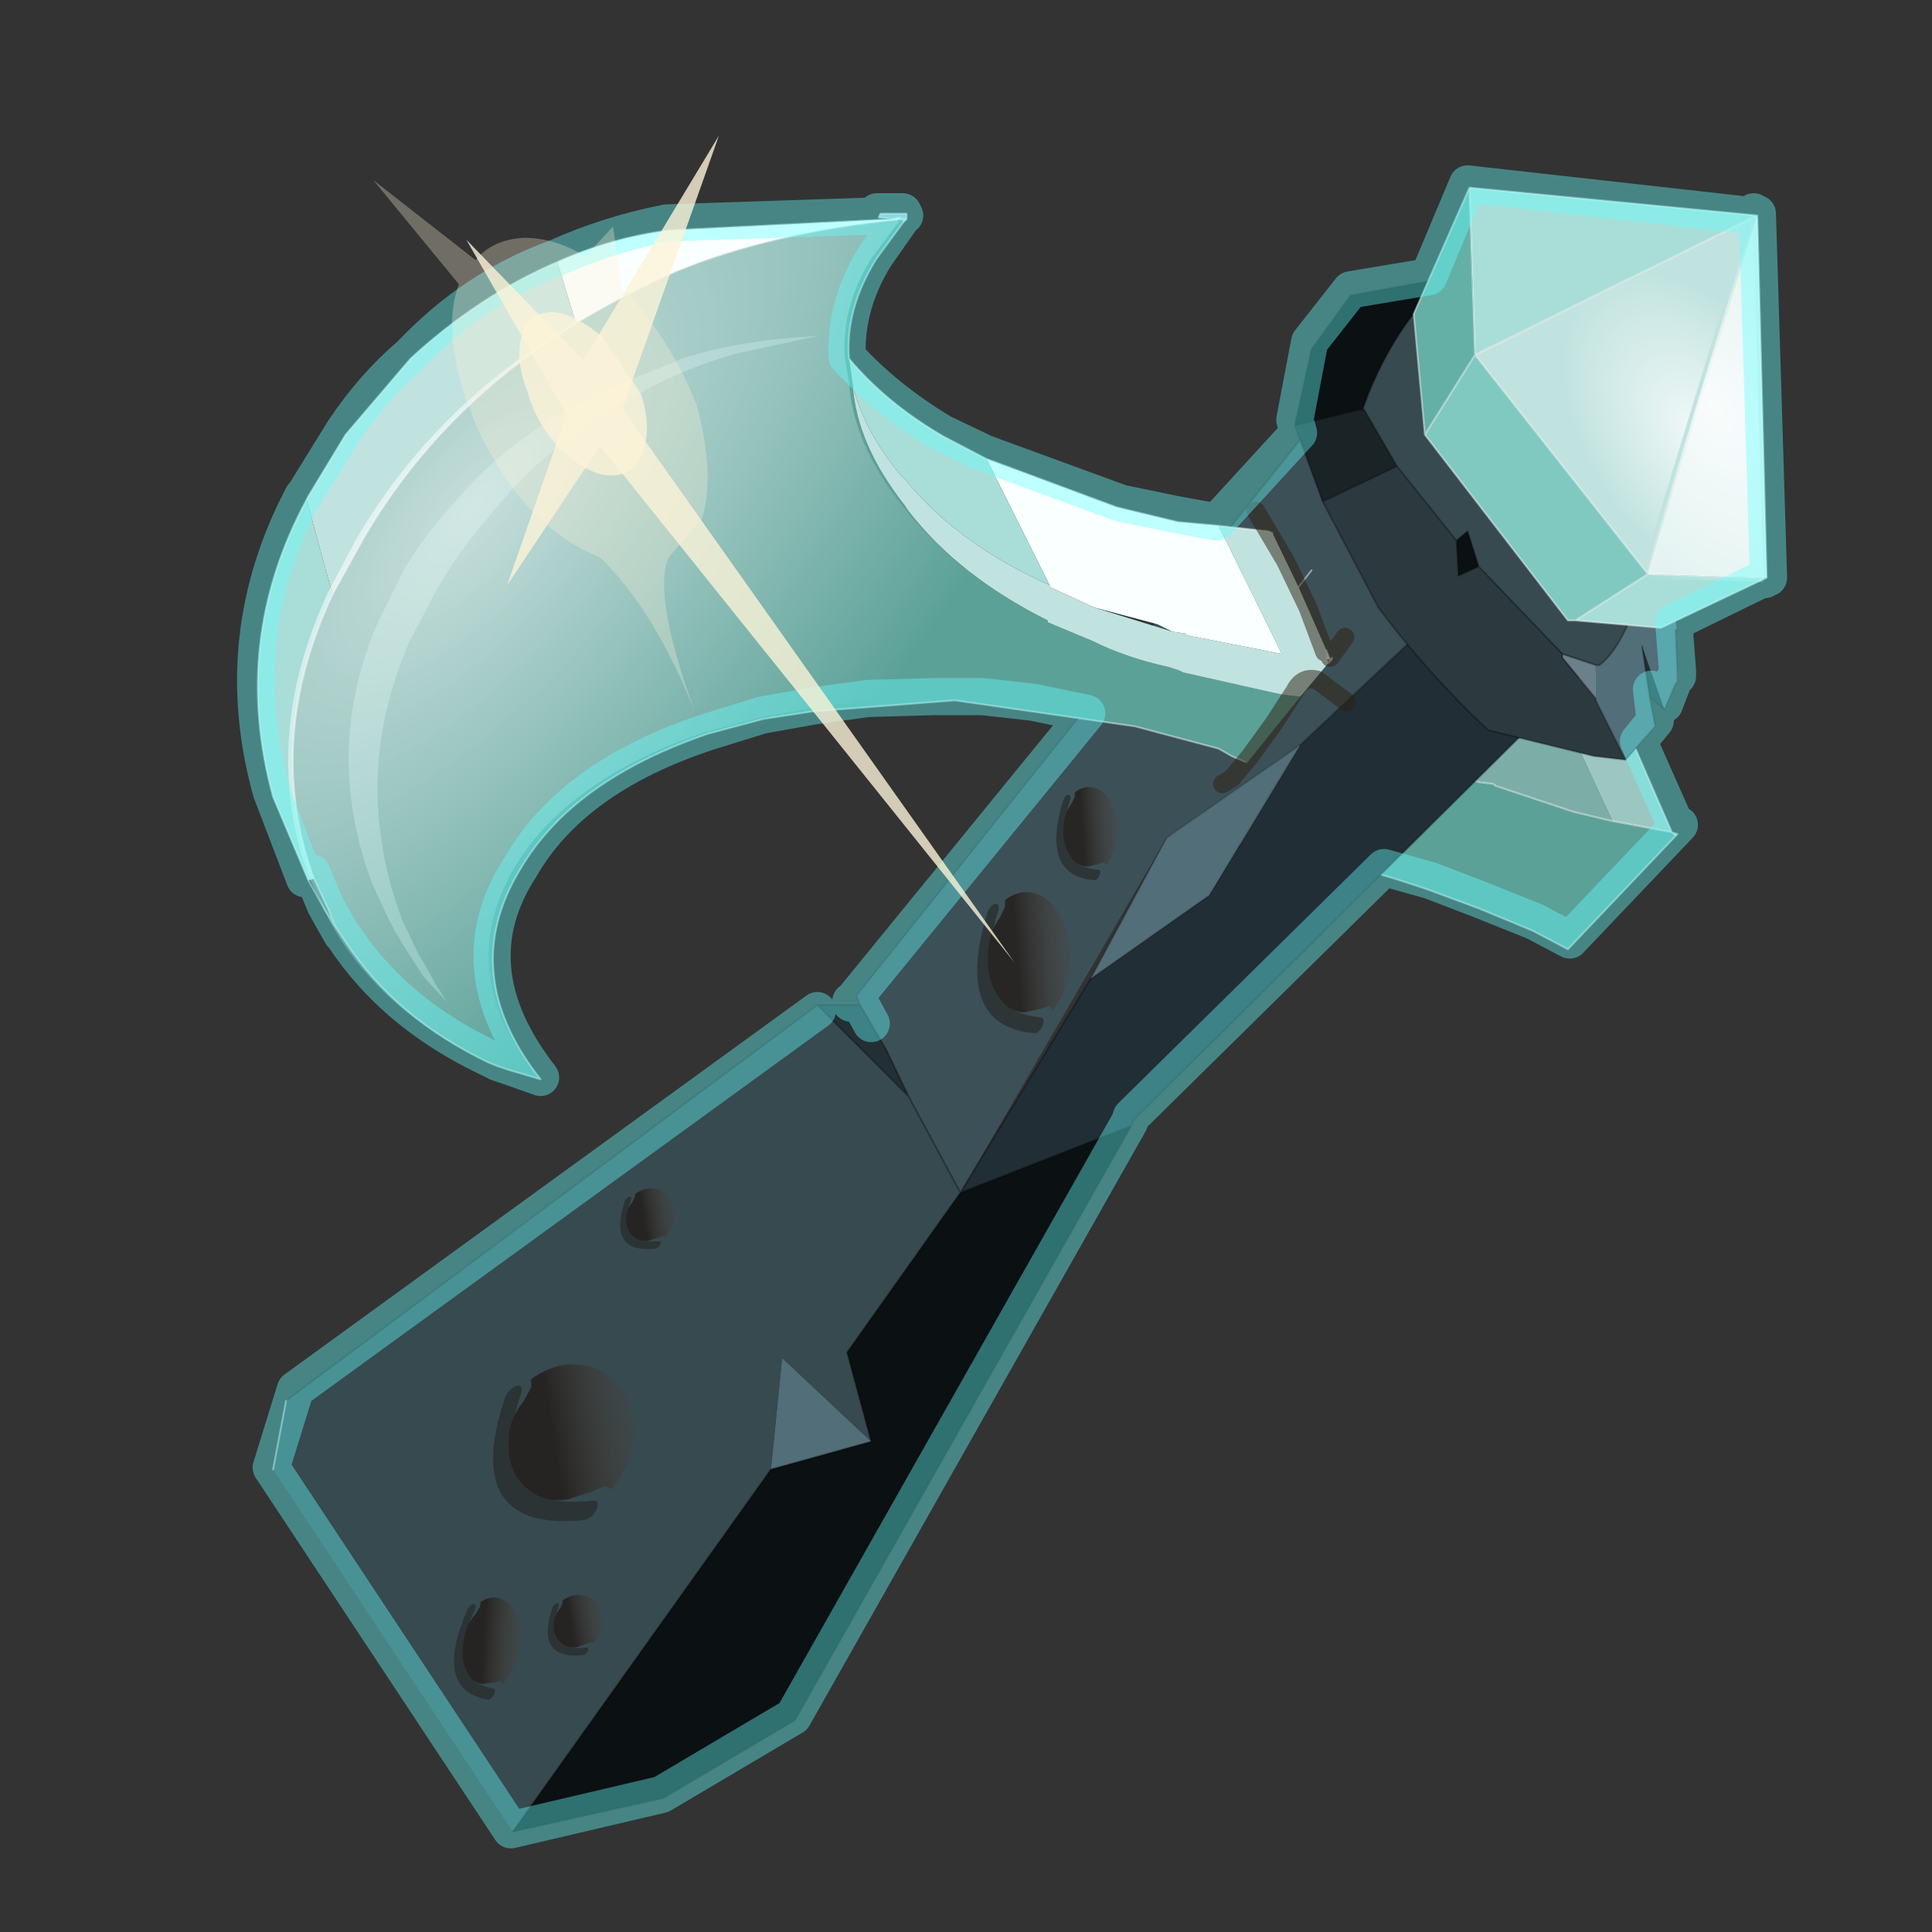 <?xml version="1.0" encoding="UTF-8" standalone="no"?>
<svg xmlns:xlink="http://www.w3.org/1999/xlink" height="520.0px" width="520.0px" xmlns="http://www.w3.org/2000/svg">
  <rect width="100%" height="100%" fill="#333333" stroke="none"/>
  <g transform="matrix(10.0, 0.0, 0.0, 10.0, 0.0, 0.0)">
    <use height="52.0" transform="matrix(1.0, 0.0, 0.0, 1.0, 0.0, 0.0)" width="52.0" xlink:href="#shape0"/>
    <use height="64.9" transform="matrix(0.065, 0.257, -0.299, 0.282, 29.797, 19.946)" width="35.8" xlink:href="#sprite0"/>
    <use height="23.3" transform="matrix(1.0, 0.0, 0.0, 1.0, 6.95, 5.75)" width="30.4" xlink:href="#shape3"/>
    <use height="39.35" transform="matrix(0.445, 0.535, -0.318, 0.38, 18.981, 5.407)" width="12.45" xlink:href="#sprite4"/>
    <use height="49.3" transform="matrix(0.445, 0.535, -0.318, 0.38, 20.373, 1.248)" width="32.65" xlink:href="#sprite5"/>
    <use height="15.4" transform="matrix(1.0, 0.0, 0.0, 1.0, 34.85, 5.05)" width="12.7" xlink:href="#shape6"/>
    <use height="14.1" transform="matrix(-0.758, -0.451, 0.05, -0.779, 47.349, 17.416)" width="4.1" xlink:href="#sprite6"/>
    <use height="14.1" transform="matrix(-0.758, -0.451, 0.05, -0.779, 46.42, 16.738)" width="9.3" xlink:href="#sprite7"/>
    <use height="46.1" transform="matrix(1.0, 0.0, 0.0, 1.0, 6.4, 3.65)" width="41.7" xlink:href="#shape9"/>
  </g>
  <defs>
    <g id="shape0" transform="matrix(1.0, 0.0, 0.0, 1.0, 0.0, 0.0)">
      <path d="M52.0 0.0 L52.0 52.0 0.0 52.0 0.0 0.0 52.0 0.0" fill="#33cc33" fill-opacity="0.0" fill-rule="evenodd" stroke="none"/>
      <path d="M35.05 18.0 L35.6 19.15 34.55 18.5 35.05 18.0" fill="#c7d4d3" fill-rule="evenodd" stroke="none"/>
      <path d="M36.7 16.3 L37.95 16.8 38.2 16.85 41.4 17.8 43.4 22.1 42.35 21.85 40.25 21.15 40.2 21.1 39.8 21.05 39.25 20.7 37.2 19.95 35.6 19.2 35.6 19.15 35.05 18.0 36.7 16.3 M45.0 22.4 L45.15 22.45 45.1 22.5 45.0 22.4" fill="#7cada6" fill-rule="evenodd" stroke="none"/>
      <path d="M43.4 22.1 L41.4 17.8 43.15 18.15 45.0 22.4 43.4 22.1" fill="#9cc7c1" fill-rule="evenodd" stroke="none"/>
      <path d="M35.6 19.15 L35.6 19.2 37.2 19.95 39.8 21.05 40.2 21.1 40.25 21.15 42.35 21.85 43.4 22.1 45.0 22.4 45.1 22.5 42.2 25.55 41.25 25.05 39.8 24.45 38.45 23.95 Q35.4 22.9 32.35 22.55 L30.85 22.35 34.55 18.5 35.6 19.15" fill="#5ba198" fill-rule="evenodd" stroke="none"/>
      <path d="M41.4 17.8 L38.2 16.85 37.95 16.8 36.7 16.3 M35.6 19.15 L35.6 19.2 37.2 19.95 M39.8 21.05 L40.2 21.1 40.25 21.15 42.35 21.85 43.4 22.1 45.0 22.4 45.15 22.45 45.1 22.5 42.2 25.55 41.25 25.05 39.8 24.45 38.45 23.95 Q35.4 22.9 32.35 22.55 L30.85 22.35 M41.4 17.8 L43.15 18.15 45.0 22.4 45.1 22.5 M34.55 18.5 L35.6 19.15 M39.8 21.05 L37.2 19.95" fill="none" stroke="#ffffff" stroke-linecap="round" stroke-linejoin="round" stroke-opacity="0.451" stroke-width="0.05"/>
      <path d="M36.1 10.45 L40.05 9.55 39.45 12.55 36.1 10.45 M35.0 20.05 L32.55 24.1 29.35 26.35 31.4 22.55 35.0 20.05 M20.75 39.55 L21.05 36.55 23.45 38.8 20.75 39.55" fill="#526e78" fill-rule="evenodd" stroke="none"/>
      <path d="M13.8 49.3 L7.35 39.55 7.7 37.7 22.0 27.05 24.45 29.5 25.85 32.1 22.8 36.4 23.45 38.8 21.05 36.55 20.75 39.55 13.8 49.3" fill="#364a4f" fill-rule="evenodd" stroke="none"/>
      <path d="M40.05 9.55 L41.8 10.95 42.55 18.2 40.1 15.25 39.45 12.55 40.05 9.55 M30.45 30.3 L21.4 46.3 17.85 48.4 13.8 49.3 20.75 39.55 23.45 38.8 22.8 36.4 25.85 32.1 30.45 30.3" fill="#0b1012" fill-rule="evenodd" stroke="none"/>
      <path d="M23.15 27.05 L23.05 26.8 36.1 10.45 39.45 12.55 40.1 15.25 35.0 20.05 31.4 22.55 25.85 32.1 24.45 29.5 23.85 28.25 23.5 27.65 23.15 27.05" fill="#3c5057" fill-rule="evenodd" stroke="none"/>
      <path d="M22.0 27.05 L23.15 27.05 23.5 27.65 23.85 28.25 24.45 29.5 22.0 27.05" fill="#232f33" fill-rule="evenodd" stroke="none"/>
      <path d="M42.55 18.2 L30.5 30.15 30.45 30.3 25.85 32.1 29.35 26.35 32.55 24.1 35.0 20.05 40.1 15.25 42.55 18.2" fill="#212e36" fill-rule="evenodd" stroke="none"/>
      <path d="M36.1 10.45 L39.45 12.55 M35.0 20.05 L32.55 24.1 29.35 26.35 31.4 22.55 35.0 20.05" fill="none" stroke="#000000" stroke-linecap="round" stroke-linejoin="round" stroke-opacity="0.153" stroke-width="0.05"/>
      <path d="M40.05 9.55 L41.8 10.95 42.55 18.2 30.5 30.15 30.45 30.3 21.4 46.3 17.85 48.4 13.8 49.3 M7.7 37.7 L22.0 27.05 23.15 27.05 23.05 26.8 36.1 10.45 40.05 9.55 39.45 12.55 40.1 15.25 42.55 18.2 M40.1 15.25 L35.0 20.05 M29.35 26.35 L25.85 32.1 30.45 30.3 M20.75 39.55 L23.45 38.8 22.8 36.4 25.85 32.1 24.45 29.5 22.0 27.05 M20.75 39.55 L13.8 49.3 M24.45 29.5 L23.85 28.25 23.5 27.65 23.15 27.05" fill="none" stroke="#000000" stroke-linecap="round" stroke-linejoin="round" stroke-opacity="0.302" stroke-width="0.05"/>
      <path d="M7.35 39.55 L7.7 37.7" fill="none" stroke="#ffffff" stroke-linecap="round" stroke-linejoin="round" stroke-opacity="0.451" stroke-width="0.05"/>
    </g>
    <g id="sprite0" transform="matrix(1.0, 0.0, 0.0, 1.0, -8.8, 36.4)">
      <use height="69.05" transform="matrix(0.933, 0.0, 0.0, 0.94, 8.788, -36.395)" width="38.4" xlink:href="#sprite1"/>
    </g>
    <g id="sprite1" transform="matrix(1.0, 0.0, 0.0, 1.0, 11.7, 37.35)">
      <use height="6.0" transform="matrix(1.479, -0.487, 0.328, 1.761, -4.889, 16.244)" width="12.2" xlink:href="#sprite2"/>
      <use height="6.0" transform="matrix(0.824, -0.076, 0.089, 0.967, 11.988, 25.888)" width="12.2" xlink:href="#sprite2"/>
      <use height="6.0" transform="matrix(1.23, -0.228, 0.347, 1.252, -7.665, -28.886)" width="12.2" xlink:href="#sprite2"/>
      <use height="6.0" transform="matrix(0.572, -0.188, 0.127, 0.681, 18.964, 20.244)" width="12.2" xlink:href="#sprite2"/>
      <use height="6.0" transform="matrix(0.812, -0.15, 0.229, 0.827, -10.906, -35.525)" width="12.2" xlink:href="#sprite2"/>
      <use height="6.0" transform="matrix(0.572, -0.188, 0.127, 0.681, -11.686, 6.694)" width="12.2" xlink:href="#sprite2"/>
    </g>
    <g id="sprite2" transform="matrix(1.0, 0.0, 0.0, 1.0, 0.5, 0.0)">
      <use height="5.15" transform="matrix(1.0, 0.0, 0.0, 1.0, 0.25, 0.0)" width="11.2" xlink:href="#shape1"/>
      <use height="3.95" transform="matrix(1.0, 0.0, 0.0, 0.862, -0.5, 2.619)" width="12.2" xlink:href="#sprite3"/>
    </g>
    <g id="shape1" transform="matrix(1.0, 0.0, 0.0, 1.0, -0.25, 0.0)">
      <path d="M10.35 3.5 L9.25 4.35 Q7.8 5.15 5.7 5.15 3.65 5.15 2.2 4.35 1.05 3.8 1.0 2.95 L0.7 2.35 0.25 2.15 Q0.6 1.4 1.65 0.85 3.35 0.0 5.7 0.0 8.1 0.0 9.75 0.85 11.4 1.7 11.45 2.95 L10.9 3.0 10.35 3.5" fill="url(#gradient0)" fill-rule="evenodd" stroke="none"/>
    </g>
    <linearGradient gradientTransform="matrix(0.001, -0.003, 0.006, 0.002, 3.7, 0.0)" gradientUnits="userSpaceOnUse" id="gradient0" spreadMethod="pad" x1="-819.2" x2="819.2">
      <stop offset="0.0" stop-color="#1c0e08" stop-opacity="0.639"/>
      <stop offset="1.0" stop-color="#734d3e" stop-opacity="0.0"/>
    </linearGradient>
    <g id="sprite3" transform="matrix(1.0, 0.0, 0.0, 1.0, 0.5, 0.5)">
      <use height="3.95" transform="matrix(1.0, 0.0, 0.0, 1.0, -0.5, -0.5)" width="12.2" xlink:href="#shape2"/>
    </g>
    <g id="shape2" transform="matrix(1.0, 0.0, 0.0, 1.0, 0.5, 0.5)">
      <path d="M0.0 0.0 Q4.35 5.2 11.2 1.2" fill="none" stroke="#262626" stroke-linecap="round" stroke-linejoin="round" stroke-opacity="0.639" stroke-width="1.0"/>
    </g>
    <g id="shape3" transform="matrix(1.0, 0.0, 0.0, 1.0, -6.95, -5.75)">
      <path d="M24.0 5.9 L23.65 5.85 23.7 5.75 24.4 5.75 24.4 5.85 24.4 5.9 24.3 5.9 24.2 5.85 24.3 5.9 24.4 5.9 24.3 6.0 24.25 5.9 24.2 5.85 24.0 5.9 M24.25 5.9 L24.4 5.9 24.25 5.9 M35.8 17.8 L35.8 17.75 35.85 17.7 35.85 17.75 35.8 17.8 M35.85 17.7 L35.8 17.75 35.85 17.7" fill="#a3bed1" fill-rule="evenodd" stroke="none"/>
      <path d="M24.3 6.0 L23.6 6.95 Q22.75 8.3 22.85 9.65 L22.95 10.35 Q23.05 11.95 24.35 13.6 L24.45 13.75 Q25.8 15.5 28.2 16.7 L28.2 16.75 29.4 17.25 Q30.3 17.7 31.45 17.95 L31.75 18.05 31.85 18.1 34.3 18.65 34.55 18.7 35.0 18.75 33.55 20.55 33.5 20.5 33.15 20.35 32.8 20.15 30.55 19.55 25.7 18.85 21.85 19.15 20.55 19.35 19.05 19.75 Q15.4 21.0 14.0 23.4 12.3 26.2 14.55 29.05 L13.7 28.8 13.4 28.7 13.15 28.6 Q10.65 27.4 9.3 25.35 L9.0 24.9 8.85 24.5 8.45 23.65 Q7.1 19.95 8.95 16.0 L9.75 14.55 Q11.8 11.0 15.45 8.75 L15.5 8.7 Q16.75 7.95 18.2 7.3 20.75 6.25 24.25 5.9 L24.3 6.0" fill="#5ba198" fill-rule="evenodd" stroke="none"/>
      <path d="M24.0 5.9 L24.2 5.85 24.25 5.9 Q20.75 6.25 18.2 7.3 16.75 7.95 15.5 8.7 L15.0 7.05 Q16.45 6.4 18.0 6.2 L24.0 5.9 M26.55 12.35 L30.05 13.65 30.25 13.7 31.7 14.05 32.8 14.15 34.5 17.6 31.95 17.1 31.9 17.05 31.55 17.0 31.15 16.8 29.45 16.35 28.25 15.8 28.25 15.75 26.55 12.35 M35.8 17.75 L35.7 17.75 35.7 17.5 35.8 17.75" fill="#faffff" fill-rule="evenodd" stroke="none"/>
      <path d="M22.85 9.65 Q23.85 10.85 25.4 11.75 L26.55 12.35 28.25 15.75 Q25.8 14.65 24.4 12.95 L24.25 12.8 Q23.25 11.6 22.95 10.35 L22.85 9.65 M8.95 16.0 Q7.1 19.95 8.45 23.65 L8.3 23.7 7.35 21.45 Q6.2 17.25 8.25 13.45 L8.95 16.0" fill="#a8ded7" fill-rule="evenodd" stroke="none"/>
      <path d="M32.8 14.15 L34.15 14.3 34.25 14.35 34.95 15.8 35.7 17.5 35.7 17.75 35.75 17.85 35.0 18.75 34.55 18.7 34.3 18.65 31.85 18.1 31.75 18.05 31.45 17.95 Q30.3 17.7 29.4 17.25 L28.2 16.75 28.2 16.7 Q25.8 15.5 24.45 13.75 L24.35 13.6 Q23.05 11.95 22.95 10.35 23.25 11.6 24.25 12.8 L24.4 12.95 Q25.8 14.65 28.25 15.75 L28.25 15.8 29.45 16.35 31.55 17.0 31.9 17.05 31.95 17.1 34.5 17.6 32.8 14.15 M15.5 8.7 L15.45 8.75 Q11.8 11.0 9.75 14.55 L8.95 16.0 8.25 13.45 8.3 13.35 9.3 11.7 11.05 9.65 Q12.9 7.95 15.0 7.05 L15.5 8.7" fill="#c1e3df" fill-rule="evenodd" stroke="none"/>
      <path d="M35.7 17.75 L35.8 17.75 35.8 17.8 35.75 17.85 35.7 17.75" fill="#62818f" fill-rule="evenodd" stroke="none"/>
      <path d="M24.4 5.9 L24.4 5.85 24.4 5.75 23.7 5.75 23.65 5.85 24.0 5.9 24.2 5.85 24.3 5.9 24.4 5.9 24.3 6.0 23.6 6.95 Q22.75 8.3 22.85 9.65 23.85 10.85 25.4 11.75 L26.55 12.35 30.05 13.65 30.25 13.7 31.7 14.05 32.8 14.15 34.15 14.3 34.25 14.35 M34.95 15.8 L35.3 15.35 M24.4 5.9 L24.25 5.9 Q20.75 6.25 18.2 7.3 16.75 7.95 15.5 8.7 L15.45 8.75 Q11.8 11.0 9.75 14.55 L8.95 16.0 Q7.1 19.95 8.45 23.65 L8.85 24.5 9.0 24.9 9.3 25.35 Q10.65 27.4 13.15 28.6 L13.4 28.7 13.7 28.8 14.55 29.05 Q12.3 26.2 14.0 23.4 15.4 21.0 19.05 19.75 L20.55 19.35 21.85 19.15 25.7 18.85 30.55 19.55 32.8 20.15 33.15 20.35 33.5 20.5 M35.8 17.75 L35.7 17.5 35.7 17.75 35.75 17.85 35.8 17.8 35.8 17.75 35.85 17.7 35.85 17.75 35.8 17.8 M35.8 17.75 L35.85 17.7 M24.0 5.9 L18.0 6.2 Q16.45 6.4 15.0 7.05 12.9 7.95 11.05 9.65 L9.3 11.7 8.3 13.35 8.25 13.45 Q6.2 17.25 7.35 21.45 L8.3 23.7 8.75 24.5 9.0 24.9" fill="none" stroke="#ffffff" stroke-linecap="round" stroke-linejoin="round" stroke-opacity="0.451" stroke-width="0.05"/>
      <path d="M36.2 17.15 L35.8 17.7 M35.65 17.55 L35.2 16.35 34.6 15.1 33.8 13.75 M36.25 18.9 L35.45 18.3 Q35.05 18.2 34.85 18.6 L34.3 19.45 33.65 20.35 33.15 20.95 32.9 21.1" fill="none" stroke="#2e1e0f" stroke-linecap="round" stroke-linejoin="round" stroke-opacity="0.502" stroke-width="0.5"/>
    </g>
    <g id="sprite4" transform="matrix(1.0, 0.0, 0.0, 1.0, 6.2, 19.65)">
      <use height="39.35" transform="matrix(1.0, 0.0, 0.0, 1.0, -6.2, -19.65)" width="12.45" xlink:href="#shape4"/>
    </g>
    <g id="shape4" transform="matrix(1.0, 0.0, 0.0, 1.0, 6.2, 19.65)">
      <path d="M-4.65 -8.1 L-2.9 -13.15 Q-1.6 -16.3 0.6 -19.65 L-1.45 -15.5 Q-2.55 -12.95 -3.25 -10.4 L-3.25 -10.25 Q-4.9 -4.55 -4.75 0.9 -4.8 3.3 -4.45 5.7 L-4.0 8.45 Q-2.35 15.85 2.8 18.6 L4.1 19.1 4.75 19.25 5.45 19.45 6.25 19.6 4.9 19.7 3.5 19.45 2.85 19.3 2.25 19.1 1.0 18.6 Q-3.9 16.0 -5.45 9.05 L-5.95 6.3 Q-6.25 4.1 -6.15 1.75 -6.15 -3.0 -4.65 -7.95 L-4.65 -8.1" fill="#a8ded7" fill-opacity="0.427" fill-rule="evenodd" stroke="none"/>
    </g>
    <g id="sprite5" transform="matrix(1.0, 0.0, 0.0, 1.0, 16.3, 24.65)">
      <use height="49.3" transform="matrix(1.0, 0.0, 0.0, 1.0, -16.3, -24.65)" width="32.65" xlink:href="#shape5"/>
    </g>
    <g id="shape5" transform="matrix(1.0, 0.0, 0.0, 1.0, 16.3, 24.65)">
      <path d="M16.35 -20.0 L16.3 -19.95 15.2 -19.25 12.1 -16.6 Q8.75 -13.55 6.0 -9.8 3.8 -6.85 1.95 -3.45 L0.7 -1.05 -0.6 1.85 Q-3.5 9.2 -2.9 14.6 -2.1 20.95 3.1 21.1 L1.85 22.15 1.4 22.5 1.05 22.7 Q-2.85 25.15 -6.35 24.55 L-7.0 24.4 -7.6 24.2 -8.85 23.7 Q-13.8 20.95 -15.45 12.85 L-15.95 9.75 Q-16.95 1.8 -14.9 -6.9 L-14.9 -7.05 -13.2 -13.1 Q-11.35 -18.5 -7.7 -24.5 L-7.6 -24.45 -7.5 -22.05 Q-7.2 -19.05 -5.8 -17.4 L-5.0 -16.65 Q-3.4 -14.75 -0.45 -14.6 L-0.2 -14.6 Q3.0 -14.45 6.75 -16.55 L6.8 -16.55 8.65 -17.75 11.65 -20.05 12.05 -20.45 12.15 -20.5 15.45 -23.7 16.35 -24.65 16.35 -20.0" fill="url(#gradient1)" fill-rule="evenodd" stroke="none"/>
    </g>
    <radialGradient cx="0" cy="0" gradientTransform="matrix(0.021, 6.0E-4, -0.002, 0.069, -13.2, 3.8)" gradientUnits="userSpaceOnUse" id="gradient1" r="819.2" spreadMethod="pad">
      <stop offset="0.0" stop-color="#ffffff" stop-opacity="0.651"/>
      <stop offset="1.0" stop-color="#ffffff" stop-opacity="0.0"/>
    </radialGradient>
    <g id="shape6" transform="matrix(1.0, 0.0, 0.0, 1.0, -34.85, -5.05)">
      <path d="M44.8 19.1 L44.4 18.75 44.2 17.4 44.8 19.1" fill="#232f33" fill-rule="evenodd" stroke="none"/>
      <path d="M42.95 18.85 L42.95 18.8 42.95 18.85" fill="#64564f" fill-rule="evenodd" stroke="none"/>
      <path d="M42.95 18.8 L42.05 17.7 42.05 17.6 42.95 17.9 42.95 18.85 42.95 18.8" fill="#6b808a" fill-rule="evenodd" stroke="none"/>
      <path d="M38.7 7.7 L42.75 10.55 43.5 11.45 44.7 13.55 Q44.05 17.15 43.05 17.9 L42.95 17.9 42.05 17.6 39.8 15.25 39.5 14.3 39.2 14.55 37.6 12.55 36.7 11.0 36.65 11.05 36.7 10.95 Q37.4 9.0 38.7 7.7" fill="#364a4f" fill-rule="evenodd" stroke="none"/>
      <path d="M44.7 13.55 L45.15 16.95 45.1 16.95 45.15 18.2 45.15 18.35 45.1 18.4 44.8 19.1 44.2 17.4 44.4 18.75 44.55 19.55 43.75 20.45 42.95 18.85 42.95 17.9 43.05 17.9 Q44.05 17.15 44.7 13.55" fill="#526e78" fill-rule="evenodd" stroke="none"/>
      <path d="M35.6 13.5 L34.85 11.45 36.7 11.0 37.6 12.55 35.6 13.5" fill="#1a2326" fill-rule="evenodd" stroke="none"/>
      <path d="M34.85 11.45 L35.3 9.4 36.35 7.95 38.55 7.55 38.7 7.7 Q37.4 9.0 36.7 10.95 L36.65 11.05 36.7 11.0 34.85 11.45 M39.8 15.25 L39.25 15.5 39.2 14.55 39.5 14.3 39.8 15.25" fill="#0b1012" fill-rule="evenodd" stroke="none"/>
      <path d="M43.75 20.45 L42.9 20.35 40.05 19.65 Q38.4 18.1 37.1 16.35 L35.6 13.5 37.6 12.55 39.2 14.55 39.25 15.5 39.8 15.25 42.05 17.6 42.05 17.7 42.95 18.8 42.95 18.85 43.75 20.45" fill="#2c3a40" fill-rule="evenodd" stroke="none"/>
      <path d="M43.75 20.45 L42.9 20.35 40.05 19.65 Q38.4 18.1 37.1 16.35 L35.6 13.5 34.85 11.45 35.3 9.4 36.35 7.95 38.55 7.55 38.7 7.7 42.75 10.55 43.5 11.45 44.7 13.55 45.15 16.95 45.1 16.95 45.15 18.2 45.15 18.35 45.1 18.4 44.8 19.1 44.4 18.75 44.55 19.55 43.75 20.45 42.95 18.85 42.95 18.8 42.05 17.7 42.05 17.6 39.8 15.25 39.25 15.5 39.2 14.55 37.6 12.55 35.6 13.5 M42.95 17.9 L43.05 17.9 Q44.05 17.15 44.7 13.55 M42.95 17.9 L42.05 17.6 M44.4 18.75 L44.2 17.4 M36.7 11.0 L37.6 12.55 M38.7 7.7 Q37.4 9.0 36.7 10.95 L36.65 11.05 36.7 11.0 34.85 11.45 M39.2 14.55 L39.5 14.3 39.8 15.25" fill="none" stroke="#000000" stroke-linecap="round" stroke-linejoin="round" stroke-opacity="0.302" stroke-width="0.05"/>
      <path d="M42.4 16.7 L44.35 15.45 47.55 15.55 44.7 16.9 42.4 16.7 M47.3 5.8 L39.7 9.55 39.55 5.05 47.3 5.8" fill="#a8ded7" fill-rule="evenodd" stroke="none"/>
      <path d="M44.35 15.45 L42.4 16.7 42.2 16.7 38.35 11.7 39.7 9.55 44.35 15.45" fill="#80c9c1" fill-rule="evenodd" stroke="none"/>
      <path d="M47.55 15.55 L44.35 15.45 47.3 5.8 47.55 15.55" fill="#e1f2f0" fill-rule="evenodd" stroke="none"/>
      <path d="M39.7 9.55 L38.35 11.7 38.05 8.45 39.55 5.05 39.7 9.55" fill="#64b0a7" fill-rule="evenodd" stroke="none"/>
      <path d="M44.35 15.45 L39.7 9.55 47.3 5.8 44.35 15.45" fill="#c1e3df" fill-rule="evenodd" stroke="none"/>
      <path d="M42.4 16.7 L44.35 15.45 39.7 9.55 38.35 11.7 42.2 16.7 42.4 16.7 44.7 16.9 47.55 15.55 44.35 15.45 47.3 5.8 39.7 9.55 39.55 5.05 38.05 8.45 38.35 11.7 M39.55 5.05 L47.3 5.8 47.55 15.55" fill="none" stroke="#ffffff" stroke-linecap="round" stroke-linejoin="round" stroke-opacity="0.451" stroke-width="0.05"/>
    </g>
    <g id="sprite6" transform="matrix(1.0, 0.0, 0.0, 1.0, 2.05, 7.05)">
      <use height="14.1" transform="matrix(1.0, 0.0, 0.0, 1.0, -2.05, -7.05)" width="4.1" xlink:href="#shape7"/>
    </g>
    <g id="shape7" transform="matrix(1.0, 0.0, 0.0, 1.0, 2.05, 7.05)">
      <path d="M2.05 -7.05 L-0.9 7.05 -2.05 -4.8 2.05 -7.05" fill="url(#gradient2)" fill-rule="evenodd" stroke="none"/>
    </g>
    <radialGradient cx="0" cy="0" gradientTransform="matrix(0.009, 0.0, 0.0, 0.009, 0.0, 0.0)" gradientUnits="userSpaceOnUse" id="gradient2" r="819.2" spreadMethod="pad">
      <stop offset="0.0" stop-color="#ffffff" stop-opacity="0.78"/>
      <stop offset="0.988" stop-color="#ffffff" stop-opacity="0.0"/>
    </radialGradient>
    <g id="sprite7" transform="matrix(1.0, 0.0, 0.0, 1.0, 4.65, 7.05)">
      <use height="14.1" transform="matrix(1.0, 0.0, 0.0, 1.0, -4.65, -7.05)" width="9.3" xlink:href="#shape8"/>
    </g>
    <g id="shape8" transform="matrix(1.0, 0.0, 0.0, 1.0, 4.65, 7.05)">
      <path d="M4.65 -3.15 L-4.65 7.05 -1.7 -7.05 4.65 -3.15" fill="url(#gradient3)" fill-rule="evenodd" stroke="none"/>
    </g>
    <radialGradient cx="0" cy="0" gradientTransform="matrix(0.006, 0.0, 0.0, 0.006, -3.4, -1.3)" gradientUnits="userSpaceOnUse" id="gradient3" r="819.2" spreadMethod="pad">
      <stop offset="0.0" stop-color="#ffffff" stop-opacity="0.78"/>
      <stop offset="0.988" stop-color="#ffffff" stop-opacity="0.0"/>
    </radialGradient>
    <g id="shape9" transform="matrix(1.0, 0.0, 0.0, 1.0, -6.4, -3.65)">
      <path d="M23.45 27.55 L23.15 27.0 22.95 26.95 22.9 27.0 22.9 26.95 22.95 26.95 23.05 26.8 29.25 19.2 27.8 18.9 26.45 18.75 25.65 18.75 25.1 18.75 23.35 18.8 21.9 19.0 20.5 19.25 19.05 19.7 Q15.4 20.9 14.0 23.35 12.25 26.05 14.55 29.0 L13.7 28.7 13.4 28.6 13.3 28.55 13.1 28.45 Q10.6 27.25 9.25 25.2 L9.2 25.15 9.0 24.8 8.75 24.35 8.4 23.5 8.2 23.65 7.3 21.3 Q6.15 17.15 8.15 13.35 L8.2 13.3 9.25 11.6 Q10.05 10.4 11.05 9.55 12.75 7.75 14.95 6.95 16.4 6.3 17.95 6.0 L23.95 5.8 23.6 5.7 23.65 5.7 24.3 5.7 24.35 5.8 24.3 5.8 24.25 5.9 23.55 6.9 Q22.75 8.2 22.8 9.6 23.85 10.75 25.35 11.65 L26.5 12.2 30.05 13.5 30.2 13.55 31.65 13.85 32.75 14.05 34.95 11.65 34.85 11.3 35.25 9.2 36.35 7.8 38.45 7.45 39.5 4.95 47.1 5.8 47.2 5.7 47.2 5.75 47.3 5.75 47.6 15.55 47.5 15.55 47.5 15.6 47.4 15.6 45.15 16.7 45.15 16.8 45.05 16.75 45.15 18.05 45.15 18.2 45.05 18.3 44.8 18.95 44.45 18.55 44.55 19.4 44.1 19.95 45.1 22.2 45.2 22.2 42.25 25.3 41.3 24.8 39.8 24.2 38.5 23.7 37.25 23.35 30.45 30.05 30.4 30.2 21.35 46.2 17.8 48.3 13.75 49.25 7.3 39.5 7.95 37.4 22.0 27.2 M23.15 27.0 L23.05 26.8" fill="none" stroke="#66ffff" stroke-linecap="round" stroke-linejoin="round" stroke-opacity="0.4" stroke-width="1.0"/>
      <path d="M16.75 11.0 L27.3 25.9 16.15 12.0 13.65 15.75 15.25 11.15 12.55 6.45 15.7 9.7 19.35 3.65 16.75 11.0" fill="#fcf3d8" fill-opacity="0.792" fill-rule="evenodd" stroke="none"/>
      <path d="M18.0 15.0 Q17.55 16.0 18.7 19.15 17.6 16.4 16.15 15.0 15.25 14.65 14.4 13.85 13.15 12.5 12.55 10.75 11.9 8.85 12.35 7.65 L10.05 4.85 12.8 7.0 Q13.25 6.45 14.1 6.4 14.95 6.4 15.75 6.9 L16.5 6.1 16.75 7.85 16.9 7.9 Q18.1 9.25 18.75 10.9 19.25 12.75 18.9 13.95 L18.0 15.0 M14.9 8.4 Q14.2 8.4 14.05 9.0 13.85 9.7 14.2 10.55 14.45 11.45 15.1 12.1 15.85 12.8 16.45 12.8 17.05 12.8 17.3 12.2 17.55 11.5 17.25 10.6 L16.25 9.1 Q15.5 8.45 14.9 8.4" fill="#fcf3d8" fill-opacity="0.302" fill-rule="evenodd" stroke="none"/>
      <path d="M14.9 8.4 Q15.5 8.45 16.25 9.1 L17.25 10.6 Q17.55 11.5 17.3 12.2 17.05 12.8 16.45 12.8 15.85 12.8 15.1 12.1 14.45 11.45 14.2 10.55 13.85 9.7 14.05 9.0 14.2 8.4 14.9 8.4" fill="#fcf3d8" fill-opacity="0.843" fill-rule="evenodd" stroke="none"/>
    </g>
  </defs>
</svg>
